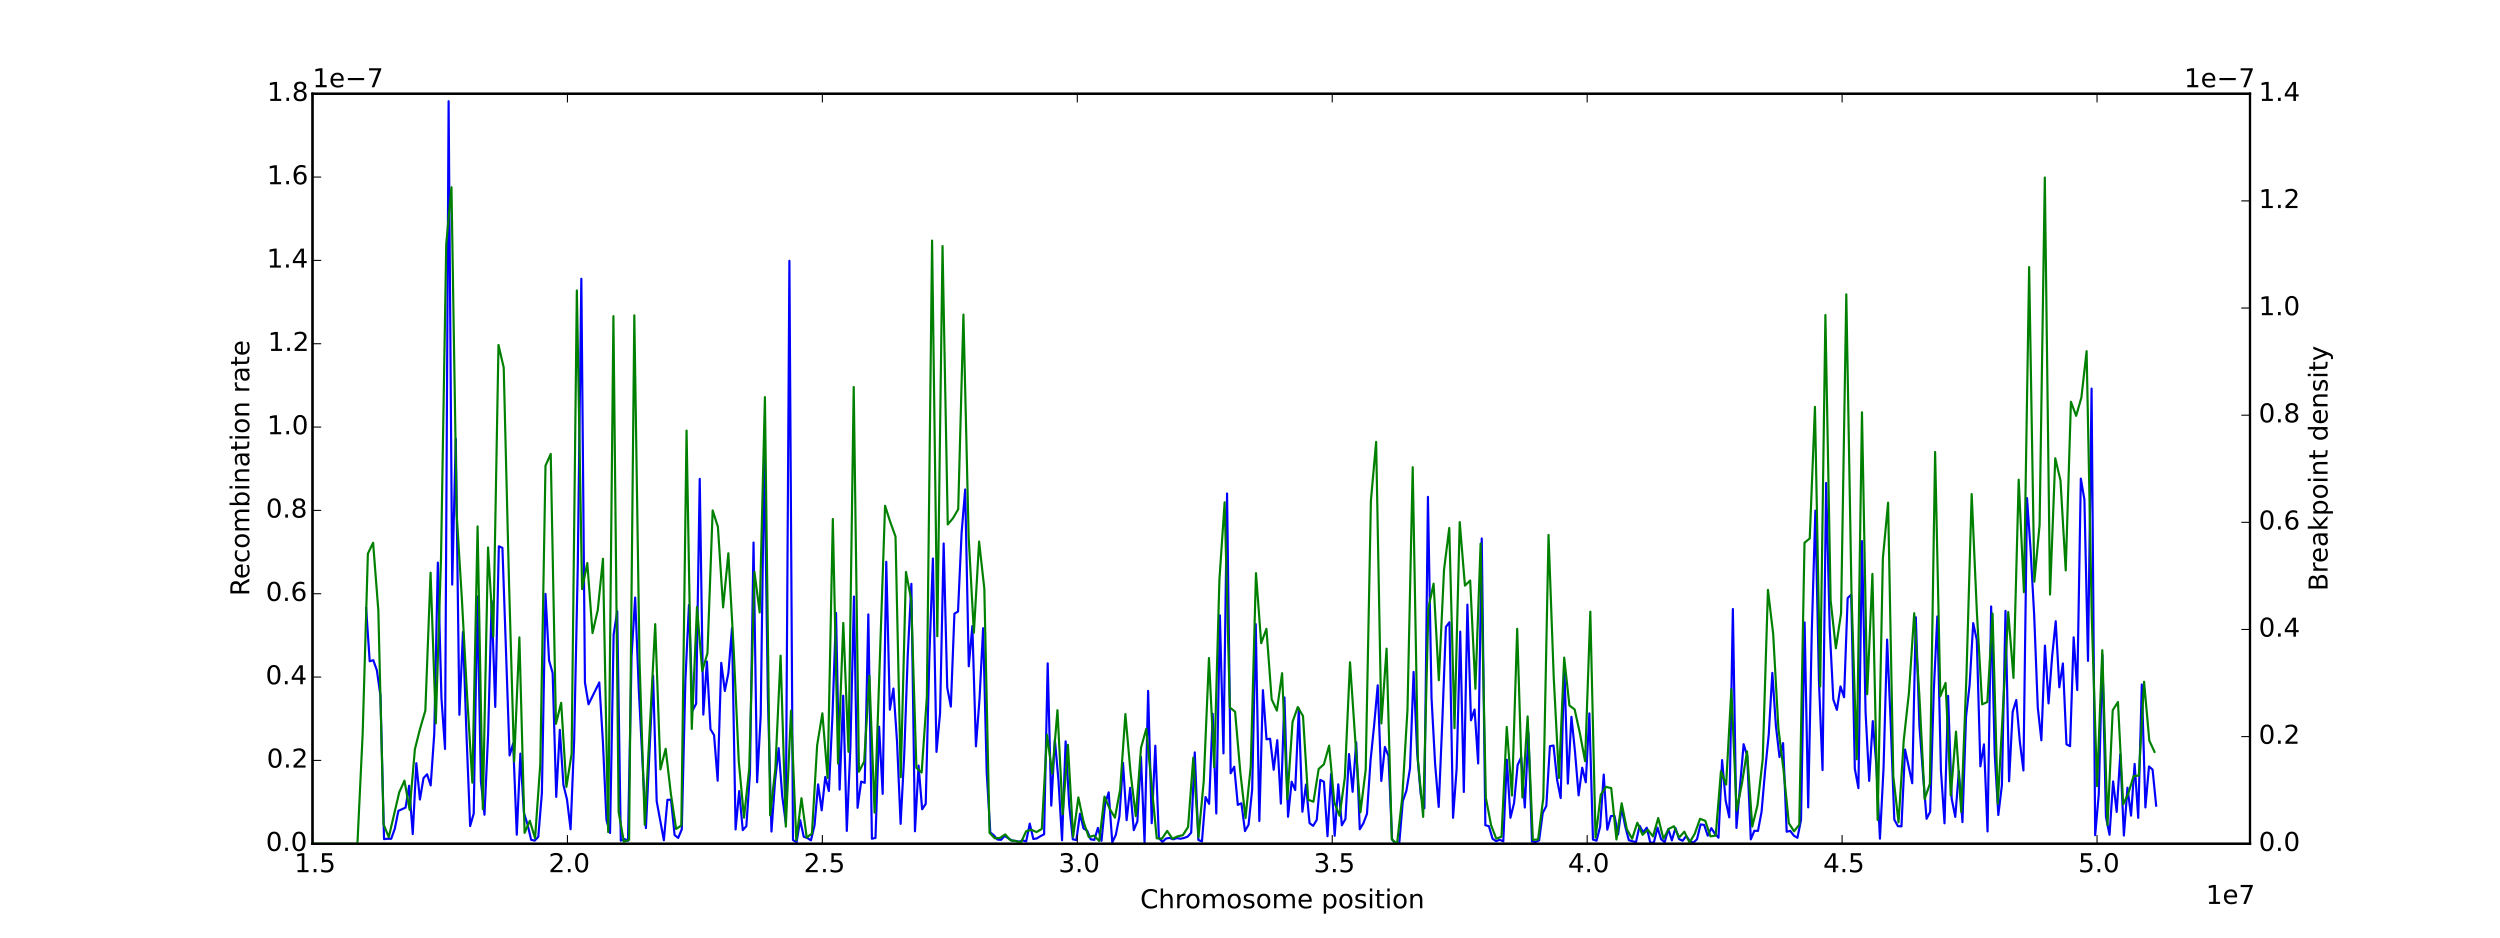<?xml version="1.0" encoding="utf-8" standalone="no"?>
<!DOCTYPE svg PUBLIC "-//W3C//DTD SVG 1.1//EN"
  "http://www.w3.org/Graphics/SVG/1.1/DTD/svg11.dtd">
<!-- Created with matplotlib (http://matplotlib.org/) -->
<svg height="432pt" version="1.1" viewBox="0 0 1152 432" width="1152pt" xmlns="http://www.w3.org/2000/svg" xmlns:xlink="http://www.w3.org/1999/xlink">
 <defs>
  <style type="text/css">
*{stroke-linecap:butt;stroke-linejoin:round;}
  </style>
 </defs>
 <g id="figure_1">
  <g id="patch_1">
   <path d="
M0 432
L1152 432
L1152 0
L0 0
z
" style="fill:#ffffff;"/>
  </g>
  <g id="axes_1">
   <g id="patch_2">
    <path d="
M144 388.8
L1036.8 388.8
L1036.8 43.2
L144 43.2
z
" style="fill:#ffffff;"/>
   </g>
   <g id="line2d_1">
    <path clip-path="url(#pc66ef7dc0a)" d="
M168.701 280.151
L170.354 304.719
L172.007 304.226
L173.66 308.887
L175.313 320.558
L176.966 386.661
L178.619 386.494
L180.272 386.514
L181.925 381.861
L183.578 373.635
L186.884 372.144
L188.537 362.067
L190.19 384.337
L191.843 351.686
L193.496 368.409
L195.149 358.556
L196.802 356.782
L198.455 361.925
L200.108 338.086
L201.761 259.254
L203.414 321.584
L205.068 345.118
L206.721 46.645
L208.374 269.388
L210.027 202.167
L211.68 329.369
L213.333 291.246
L214.986 339.352
L216.639 380.651
L218.292 374.851
L219.945 274.862
L221.598 360.061
L223.251 375.421
L224.904 338.871
L226.557 277.023
L228.21 325.744
L229.863 251.743
L231.516 252.462
L234.822 348.122
L236.475 342.599
L238.128 384.626
L239.781 347.269
L241.434 374.659
L243.087 379.9
L244.74 386.963
L246.393 387.355
L248.046 385.594
L249.699 365.514
L251.352 273.656
L253.005 304.298
L254.658 310.129
L256.311 367.216
L257.964 336.343
L259.617 361.635
L261.27 368.406
L262.923 382.126
L264.576 341.111
L266.229 261.279
L267.882 128.461
L269.535 314.478
L271.188 324.54
L276.147 314.473
L277.8 341.527
L279.453 377.83
L281.106 383.824
L282.759 292.471
L284.412 281.702
L286.065 387.378
L287.718 386.606
L289.371 387.419
L291.024 302.415
L292.677 275.365
L294.33 317.387
L297.636 381.557
L300.942 311.361
L302.596 369.201
L305.902 387.195
L307.555 368.558
L309.208 368.511
L310.861 384.814
L312.514 386.112
L314.167 382.131
L315.82 313.4
L317.473 278.814
L319.126 327.443
L320.779 324.282
L322.432 220.672
L324.085 329.278
L325.738 304.849
L327.391 336.04
L329.044 338.749
L330.697 359.752
L332.35 305.45
L334.003 318.389
L335.656 310.028
L337.309 289.418
L338.962 382.198
L340.615 364.538
L342.268 382.514
L343.921 380.705
L345.574 356.259
L347.227 250.014
L348.88 360.453
L350.533 329.776
L352.186 207.074
L353.839 321.603
L355.492 383.174
L357.145 359.893
L358.798 344.757
L360.451 366.83
L362.104 379.336
L363.757 120.184
L365.41 387.093
L367.063 388.125
L368.716 377.917
L370.369 385.569
L372.022 386.169
L373.675 387.233
L375.328 380.38
L376.981 361.438
L378.634 373.4
L380.287 358.006
L381.94 364.487
L383.593 329.92
L385.246 282.457
L386.899 363.848
L388.552 320.582
L390.205 382.874
L391.858 344.435
L393.511 274.905
L395.164 372.232
L396.817 360.166
L398.471 360.713
L400.124 283.127
L401.777 386.496
L403.43 386.094
L405.083 334.87
L406.736 365.801
L408.389 258.87
L410.042 327.017
L411.695 317.285
L413.348 341.633
L415.001 379.639
L416.654 348.078
L418.307 301.379
L419.96 269.031
L421.613 383.051
L423.266 352.77
L424.919 372.9
L426.572 370.438
L428.225 303.082
L429.878 257.358
L431.531 346.462
L433.184 328.579
L434.837 250.429
L436.49 316.877
L438.143 325.61
L439.796 282.773
L441.449 281.806
L443.102 245.531
L444.755 225.555
L446.408 307.009
L448.061 288.484
L449.714 343.903
L451.367 322.011
L453.02 289.479
L454.673 355.937
L456.326 383.601
L457.979 384.931
L459.632 386.861
L461.285 386.99
L462.938 385.187
L466.244 387.319
L467.897 387.497
L469.55 387.865
L471.203 387.249
L472.856 387.722
L474.509 379.535
L476.162 386.616
L477.815 386.328
L479.468 385.283
L481.121 384.445
L482.774 305.673
L484.427 371.235
L486.08 340.891
L487.733 359.469
L489.386 387.178
L491.039 341.634
L492.692 371.093
L494.346 386.766
L495.999 387.089
L497.652 374.98
L499.305 381.753
L500.958 382.746
L502.611 386.766
L504.264 387.023
L505.917 381.503
L507.57 387.424
L509.223 370.456
L510.876 365.121
L512.529 388.157
L514.182 384.686
L515.835 376.098
L517.488 351.57
L519.141 377.939
L520.794 363.025
L522.447 382.532
L524.1 378.512
L525.753 348.805
L527.406 388.264
L529.059 318.367
L530.712 379.334
L532.365 343.64
L534.018 386.208
L535.671 387.936
L537.324 386.385
L538.977 386.103
L540.63 386.765
L542.283 386.174
L543.936 386.49
L545.589 386.147
L547.242 385.528
L548.895 383.701
L550.548 346.701
L552.201 387.02
L553.854 387.77
L555.507 367.299
L557.16 370.404
L558.813 328.922
L560.466 374.862
L562.119 283.544
L563.772 347.159
L565.425 227.407
L567.078 356.328
L568.731 353.333
L570.384 370.892
L572.037 370.144
L573.69 382.96
L575.343 380.007
L576.996 363.834
L578.649 287.625
L580.302 378.323
L581.955 318.041
L583.608 340.677
L585.261 340.404
L586.914 354.712
L588.567 341.067
L590.221 370.303
L591.874 321.384
L593.527 376.376
L595.18 360.24
L596.833 364.047
L598.486 326.522
L600.139 374.031
L601.792 361.522
L603.445 379.316
L605.098 380.546
L606.751 377.823
L608.404 359.39
L610.057 360.237
L611.71 385.315
L613.363 356.636
L615.016 385.123
L616.669 361.422
L618.322 380.279
L619.975 377.432
L621.628 347.47
L623.281 364.86
L624.934 342.062
L626.587 382.123
L628.24 379.38
L629.893 375.013
L631.546 350.42
L633.199 334.225
L634.852 315.793
L636.505 359.865
L638.158 344.206
L639.811 348.306
L641.464 386.74
L643.117 388.794
L644.77 388.599
L646.423 369.099
L648.076 364.344
L649.729 354.048
L651.382 309.632
L653.035 346.993
L654.688 366.174
L656.341 372.449
L657.994 228.962
L659.647 321.59
L661.3 352.035
L662.953 371.835
L664.606 332.637
L666.259 288.906
L667.912 286.737
L669.565 376.846
L671.218 354.241
L672.871 291.07
L674.524 364.928
L676.177 278.621
L677.83 331.908
L679.483 326.942
L681.136 351.799
L682.789 248.136
L684.442 380.269
L686.096 380.717
L687.749 386.45
L689.402 387.615
L691.055 386.941
L692.708 387.715
L694.361 350.082
L696.014 376.825
L697.667 370.13
L699.32 352.491
L700.973 348.951
L702.626 372.09
L704.279 337.535
L705.932 387.736
L707.585 388.054
L709.238 387.188
L710.891 374.6
L712.544 371.393
L714.197 343.836
L715.85 343.533
L717.503 359.31
L719.156 367.757
L720.809 306.17
L722.462 361.075
L724.115 330.31
L725.768 346.49
L727.421 366.496
L729.074 353.746
L730.727 360.465
L732.38 328.73
L734.033 386.857
L735.686 387.382
L737.339 380.911
L738.992 356.911
L740.645 382.318
L742.298 376.035
L743.951 375.872
L745.604 384.509
L747.257 372.281
L748.91 380.808
L750.563 387.157
L752.216 387.658
L753.869 388.038
L755.522 380.502
L757.175 383.565
L758.828 381.414
L760.481 388.441
L762.134 388.111
L763.787 381.37
L765.44 386.716
L767.093 388.127
L768.746 382.052
L770.399 387.236
L772.052 381.558
L773.705 386.654
L775.358 387.42
L777.011 385.232
L778.664 387.552
L780.317 388.279
L781.971 386.73
L783.624 379.893
L785.277 380.12
L786.93 385.078
L788.583 381.603
L790.236 384.205
L791.889 386.017
L793.542 350.25
L795.195 368.977
L796.848 376.639
L798.501 280.64
L800.154 381.503
L803.46 342.927
L805.113 348.343
L806.766 386.782
L808.419 382.81
L810.072 382.894
L811.725 374.095
L813.378 354.993
L815.031 338.528
L816.684 310.066
L818.337 334.496
L819.99 348.835
L821.643 342.436
L823.296 383.253
L824.949 382.874
L826.602 385.063
L828.255 386.067
L829.908 377.855
L831.561 286.817
L833.214 372.038
L834.867 291.039
L836.52 235.324
L838.173 313.981
L839.826 354.834
L841.479 222.555
L843.132 289.792
L844.785 322.311
L846.438 327.113
L848.091 316.319
L849.744 321.279
L851.397 275.583
L853.05 274.078
L854.703 354.233
L856.356 363.183
L858.009 249.341
L859.662 328.376
L861.315 359.836
L862.968 332.3
L864.621 352.514
L866.274 386.46
L867.927 354.081
L869.58 294.731
L871.233 333.293
L872.886 377.639
L874.539 380.689
L876.192 380.785
L877.846 345.387
L881.152 360.911
L882.805 284.439
L884.458 334.344
L886.111 356.603
L887.764 377.304
L889.417 374.065
L891.07 318.732
L892.723 284.063
L894.376 354.972
L896.029 379.377
L897.682 320.646
L899.335 368.056
L900.988 376.428
L902.641 355.438
L904.294 378.809
L905.947 330.313
L907.6 315.519
L909.253 287.13
L910.906 294.916
L912.559 353.123
L914.212 342.986
L915.865 383.12
L917.518 279.467
L919.171 347.721
L920.824 375.556
L922.477 361.785
L924.13 281.502
L925.783 359.995
L927.436 327.983
L929.089 322.567
L930.742 341.804
L932.395 355.027
L934.048 229.523
L935.701 253.451
L937.354 283.661
L939.007 325.981
L940.66 341.13
L942.313 297.498
L943.966 324.128
L945.619 302.483
L947.272 286.27
L948.925 316.705
L950.578 305.73
L952.231 342.966
L953.884 343.863
L955.537 293.679
L957.19 317.976
L958.843 220.557
L960.496 230.227
L962.149 304.523
L963.802 179.079
L965.455 384.846
L967.108 365.978
L968.761 301.683
L970.414 376.395
L972.067 384.67
L973.721 360.083
L975.374 374.127
L977.027 347.577
L978.68 384.997
L980.333 362.979
L981.986 375.843
L983.639 352.01
L985.292 376.87
L986.945 315.423
L988.598 372.061
L990.251 353.175
L991.904 354.626
L993.557 371.256
L993.557 371.256" style="fill:none;stroke:#0000ff;stroke-linecap:square;"/>
   </g>
   <g id="patch_3">
    <path d="
M144 43.2
L1036.8 43.2" style="fill:none;stroke:#000000;stroke-linecap:square;stroke-linejoin:miter;"/>
   </g>
   <g id="patch_4">
    <path d="
M1036.8 388.8
L1036.8 43.2" style="fill:none;stroke:#000000;stroke-linecap:square;stroke-linejoin:miter;"/>
   </g>
   <g id="patch_5">
    <path d="
M144 388.8
L1036.8 388.8" style="fill:none;stroke:#000000;stroke-linecap:square;stroke-linejoin:miter;"/>
   </g>
   <g id="patch_6">
    <path d="
M144 388.8
L144 43.2" style="fill:none;stroke:#000000;stroke-linecap:square;stroke-linejoin:miter;"/>
   </g>
   <g id="matplotlib.axis_1">
    <g id="xtick_1">
     <g id="line2d_2">
      <defs>
       <path d="
M0 0
L0 -4" id="m93b0483c22" style="stroke:#000000;stroke-width:0.5;"/>
      </defs>
      <g>
       <use style="stroke:#000000;stroke-width:0.5;" x="144.0" xlink:href="#m93b0483c22" y="388.8"/>
      </g>
     </g>
     <g id="line2d_3">
      <defs>
       <path d="
M0 0
L0 4" id="m741efc42ff" style="stroke:#000000;stroke-width:0.5;"/>
      </defs>
      <g>
       <use style="stroke:#000000;stroke-width:0.5;" x="144.0" xlink:href="#m741efc42ff" y="43.2"/>
      </g>
     </g>
     <g id="text_1">
      <!-- 1.5 -->
      <defs>
       <path d="
M12.406 8.297
L28.516 8.297
L28.516 63.922
L10.984 60.406
L10.984 69.391
L28.422 72.906
L38.281 72.906
L38.281 8.297
L54.391 8.297
L54.391 0
L12.406 0
z
" id="DejaVuSans-31"/>
       <path d="
M10.797 72.906
L49.516 72.906
L49.516 64.594
L19.828 64.594
L19.828 46.734
Q21.969 47.469 24.109 47.828
Q26.266 48.188 28.422 48.188
Q40.625 48.188 47.75 41.5
Q54.891 34.812 54.891 23.391
Q54.891 11.625 47.562 5.094
Q40.234 -1.422 26.906 -1.422
Q22.312 -1.422 17.547 -0.641
Q12.797 0.141 7.719 1.703
L7.719 11.625
Q12.109 9.234 16.797 8.062
Q21.484 6.891 26.703 6.891
Q35.156 6.891 40.078 11.328
Q45.016 15.766 45.016 23.391
Q45.016 31 40.078 35.438
Q35.156 39.891 26.703 39.891
Q22.75 39.891 18.812 39.016
Q14.891 38.141 10.797 36.281
z
" id="DejaVuSans-35"/>
       <path d="
M10.688 12.406
L21 12.406
L21 0
L10.688 0
z
" id="DejaVuSans-2e"/>
      </defs>
      <g transform="translate(135.641 401.918)scale(0.12 -0.12)">
       <use xlink:href="#DejaVuSans-31"/>
       <use x="63.623" xlink:href="#DejaVuSans-2e"/>
       <use x="95.41" xlink:href="#DejaVuSans-35"/>
      </g>
     </g>
    </g>
    <g id="xtick_2">
     <g id="line2d_4">
      <g>
       <use style="stroke:#000000;stroke-width:0.5;" x="261.474" xlink:href="#m93b0483c22" y="388.8"/>
      </g>
     </g>
     <g id="line2d_5">
      <g>
       <use style="stroke:#000000;stroke-width:0.5;" x="261.474" xlink:href="#m741efc42ff" y="43.2"/>
      </g>
     </g>
     <g id="text_2">
      <!-- 2.0 -->
      <defs>
       <path d="
M31.781 66.406
Q24.172 66.406 20.328 58.906
Q16.5 51.422 16.5 36.375
Q16.5 21.391 20.328 13.891
Q24.172 6.391 31.781 6.391
Q39.453 6.391 43.281 13.891
Q47.125 21.391 47.125 36.375
Q47.125 51.422 43.281 58.906
Q39.453 66.406 31.781 66.406
M31.781 74.219
Q44.047 74.219 50.516 64.516
Q56.984 54.828 56.984 36.375
Q56.984 17.969 50.516 8.266
Q44.047 -1.422 31.781 -1.422
Q19.531 -1.422 13.062 8.266
Q6.594 17.969 6.594 36.375
Q6.594 54.828 13.062 64.516
Q19.531 74.219 31.781 74.219" id="DejaVuSans-30"/>
       <path d="
M19.188 8.297
L53.609 8.297
L53.609 0
L7.328 0
L7.328 8.297
Q12.938 14.109 22.625 23.891
Q32.328 33.688 34.812 36.531
Q39.547 41.844 41.422 45.531
Q43.312 49.219 43.312 52.781
Q43.312 58.594 39.234 62.25
Q35.156 65.922 28.609 65.922
Q23.969 65.922 18.812 64.312
Q13.672 62.703 7.812 59.422
L7.812 69.391
Q13.766 71.781 18.938 73
Q24.125 74.219 28.422 74.219
Q39.75 74.219 46.484 68.547
Q53.219 62.891 53.219 53.422
Q53.219 48.922 51.531 44.891
Q49.859 40.875 45.406 35.406
Q44.188 33.984 37.641 27.219
Q31.109 20.453 19.188 8.297" id="DejaVuSans-32"/>
      </defs>
      <g transform="translate(252.77 401.918)scale(0.12 -0.12)">
       <use xlink:href="#DejaVuSans-32"/>
       <use x="63.623" xlink:href="#DejaVuSans-2e"/>
       <use x="95.41" xlink:href="#DejaVuSans-30"/>
      </g>
     </g>
    </g>
    <g id="xtick_3">
     <g id="line2d_6">
      <g>
       <use style="stroke:#000000;stroke-width:0.5;" x="378.947" xlink:href="#m93b0483c22" y="388.8"/>
      </g>
     </g>
     <g id="line2d_7">
      <g>
       <use style="stroke:#000000;stroke-width:0.5;" x="378.947" xlink:href="#m741efc42ff" y="43.2"/>
      </g>
     </g>
     <g id="text_3">
      <!-- 2.5 -->
      <g transform="translate(370.369 401.918)scale(0.12 -0.12)">
       <use xlink:href="#DejaVuSans-32"/>
       <use x="63.623" xlink:href="#DejaVuSans-2e"/>
       <use x="95.41" xlink:href="#DejaVuSans-35"/>
      </g>
     </g>
    </g>
    <g id="xtick_4">
     <g id="line2d_8">
      <g>
       <use style="stroke:#000000;stroke-width:0.5;" x="496.421" xlink:href="#m93b0483c22" y="388.8"/>
      </g>
     </g>
     <g id="line2d_9">
      <g>
       <use style="stroke:#000000;stroke-width:0.5;" x="496.421" xlink:href="#m741efc42ff" y="43.2"/>
      </g>
     </g>
     <g id="text_4">
      <!-- 3.0 -->
      <defs>
       <path d="
M40.578 39.312
Q47.656 37.797 51.625 33
Q55.609 28.219 55.609 21.188
Q55.609 10.406 48.188 4.484
Q40.766 -1.422 27.094 -1.422
Q22.516 -1.422 17.656 -0.516
Q12.797 0.391 7.625 2.203
L7.625 11.719
Q11.719 9.328 16.594 8.109
Q21.484 6.891 26.812 6.891
Q36.078 6.891 40.938 10.547
Q45.797 14.203 45.797 21.188
Q45.797 27.641 41.281 31.266
Q36.766 34.906 28.719 34.906
L20.219 34.906
L20.219 43.016
L29.109 43.016
Q36.375 43.016 40.234 45.922
Q44.094 48.828 44.094 54.297
Q44.094 59.906 40.109 62.906
Q36.141 65.922 28.719 65.922
Q24.656 65.922 20.016 65.031
Q15.375 64.156 9.812 62.312
L9.812 71.094
Q15.438 72.656 20.344 73.438
Q25.25 74.219 29.594 74.219
Q40.828 74.219 47.359 69.109
Q53.906 64.016 53.906 55.328
Q53.906 49.266 50.438 45.094
Q46.969 40.922 40.578 39.312" id="DejaVuSans-33"/>
      </defs>
      <g transform="translate(487.735 401.918)scale(0.12 -0.12)">
       <use xlink:href="#DejaVuSans-33"/>
       <use x="63.623" xlink:href="#DejaVuSans-2e"/>
       <use x="95.41" xlink:href="#DejaVuSans-30"/>
      </g>
     </g>
    </g>
    <g id="xtick_5">
     <g id="line2d_10">
      <g>
       <use style="stroke:#000000;stroke-width:0.5;" x="613.895" xlink:href="#m93b0483c22" y="388.8"/>
      </g>
     </g>
     <g id="line2d_11">
      <g>
       <use style="stroke:#000000;stroke-width:0.5;" x="613.895" xlink:href="#m741efc42ff" y="43.2"/>
      </g>
     </g>
     <g id="text_5">
      <!-- 3.5 -->
      <g transform="translate(605.334 401.918)scale(0.12 -0.12)">
       <use xlink:href="#DejaVuSans-33"/>
       <use x="63.623" xlink:href="#DejaVuSans-2e"/>
       <use x="95.41" xlink:href="#DejaVuSans-35"/>
      </g>
     </g>
    </g>
    <g id="xtick_6">
     <g id="line2d_12">
      <g>
       <use style="stroke:#000000;stroke-width:0.5;" x="731.368" xlink:href="#m93b0483c22" y="388.8"/>
      </g>
     </g>
     <g id="line2d_13">
      <g>
       <use style="stroke:#000000;stroke-width:0.5;" x="731.368" xlink:href="#m741efc42ff" y="43.2"/>
      </g>
     </g>
     <g id="text_6">
      <!-- 4.0 -->
      <defs>
       <path d="
M37.797 64.312
L12.891 25.391
L37.797 25.391
z

M35.203 72.906
L47.609 72.906
L47.609 25.391
L58.016 25.391
L58.016 17.188
L47.609 17.188
L47.609 0
L37.797 0
L37.797 17.188
L4.891 17.188
L4.891 26.703
z
" id="DejaVuSans-34"/>
      </defs>
      <g transform="translate(722.518 401.918)scale(0.12 -0.12)">
       <use xlink:href="#DejaVuSans-34"/>
       <use x="63.623" xlink:href="#DejaVuSans-2e"/>
       <use x="95.41" xlink:href="#DejaVuSans-30"/>
      </g>
     </g>
    </g>
    <g id="xtick_7">
     <g id="line2d_14">
      <g>
       <use style="stroke:#000000;stroke-width:0.5;" x="848.842" xlink:href="#m93b0483c22" y="388.8"/>
      </g>
     </g>
     <g id="line2d_15">
      <g>
       <use style="stroke:#000000;stroke-width:0.5;" x="848.842" xlink:href="#m741efc42ff" y="43.2"/>
      </g>
     </g>
     <g id="text_7">
      <!-- 4.5 -->
      <g transform="translate(840.118 401.918)scale(0.12 -0.12)">
       <use xlink:href="#DejaVuSans-34"/>
       <use x="63.623" xlink:href="#DejaVuSans-2e"/>
       <use x="95.41" xlink:href="#DejaVuSans-35"/>
      </g>
     </g>
    </g>
    <g id="xtick_8">
     <g id="line2d_16">
      <g>
       <use style="stroke:#000000;stroke-width:0.5;" x="966.316" xlink:href="#m93b0483c22" y="388.8"/>
      </g>
     </g>
     <g id="line2d_17">
      <g>
       <use style="stroke:#000000;stroke-width:0.5;" x="966.316" xlink:href="#m741efc42ff" y="43.2"/>
      </g>
     </g>
     <g id="text_8">
      <!-- 5.0 -->
      <g transform="translate(957.635 401.918)scale(0.12 -0.12)">
       <use xlink:href="#DejaVuSans-35"/>
       <use x="63.623" xlink:href="#DejaVuSans-2e"/>
       <use x="95.41" xlink:href="#DejaVuSans-30"/>
      </g>
     </g>
    </g>
    <g id="text_9">
     <!-- Chromosome position -->
     <defs>
      <path d="
M54.891 33.016
L54.891 0
L45.906 0
L45.906 32.719
Q45.906 40.484 42.875 44.328
Q39.844 48.188 33.797 48.188
Q26.516 48.188 22.312 43.547
Q18.109 38.922 18.109 30.906
L18.109 0
L9.078 0
L9.078 54.688
L18.109 54.688
L18.109 46.188
Q21.344 51.125 25.703 53.562
Q30.078 56 35.797 56
Q45.219 56 50.047 50.172
Q54.891 44.344 54.891 33.016" id="DejaVuSans-6e"/>
      <path d="
M30.609 48.391
Q23.391 48.391 19.188 42.75
Q14.984 37.109 14.984 27.297
Q14.984 17.484 19.156 11.844
Q23.344 6.203 30.609 6.203
Q37.797 6.203 41.984 11.859
Q46.188 17.531 46.188 27.297
Q46.188 37.016 41.984 42.703
Q37.797 48.391 30.609 48.391
M30.609 56
Q42.328 56 49.016 48.375
Q55.719 40.766 55.719 27.297
Q55.719 13.875 49.016 6.219
Q42.328 -1.422 30.609 -1.422
Q18.844 -1.422 12.172 6.219
Q5.516 13.875 5.516 27.297
Q5.516 40.766 12.172 48.375
Q18.844 56 30.609 56" id="DejaVuSans-6f"/>
      <path d="
M52 44.188
Q55.375 50.25 60.062 53.125
Q64.75 56 71.094 56
Q79.641 56 84.281 50.016
Q88.922 44.047 88.922 33.016
L88.922 0
L79.891 0
L79.891 32.719
Q79.891 40.578 77.094 44.375
Q74.312 48.188 68.609 48.188
Q61.625 48.188 57.562 43.547
Q53.516 38.922 53.516 30.906
L53.516 0
L44.484 0
L44.484 32.719
Q44.484 40.625 41.703 44.406
Q38.922 48.188 33.109 48.188
Q26.219 48.188 22.156 43.531
Q18.109 38.875 18.109 30.906
L18.109 0
L9.078 0
L9.078 54.688
L18.109 54.688
L18.109 46.188
Q21.188 51.219 25.484 53.609
Q29.781 56 35.688 56
Q41.656 56 45.828 52.969
Q50 49.953 52 44.188" id="DejaVuSans-6d"/>
      <path d="
M9.422 54.688
L18.406 54.688
L18.406 0
L9.422 0
z

M9.422 75.984
L18.406 75.984
L18.406 64.594
L9.422 64.594
z
" id="DejaVuSans-69"/>
      <path id="DejaVuSans-20"/>
      <path d="
M54.891 33.016
L54.891 0
L45.906 0
L45.906 32.719
Q45.906 40.484 42.875 44.328
Q39.844 48.188 33.797 48.188
Q26.516 48.188 22.312 43.547
Q18.109 38.922 18.109 30.906
L18.109 0
L9.078 0
L9.078 75.984
L18.109 75.984
L18.109 46.188
Q21.344 51.125 25.703 53.562
Q30.078 56 35.797 56
Q45.219 56 50.047 50.172
Q54.891 44.344 54.891 33.016" id="DejaVuSans-68"/>
      <path d="
M64.406 67.281
L64.406 56.891
Q59.422 61.531 53.781 63.812
Q48.141 66.109 41.797 66.109
Q29.297 66.109 22.656 58.469
Q16.016 50.828 16.016 36.375
Q16.016 21.969 22.656 14.328
Q29.297 6.688 41.797 6.688
Q48.141 6.688 53.781 8.984
Q59.422 11.281 64.406 15.922
L64.406 5.609
Q59.234 2.094 53.438 0.328
Q47.656 -1.422 41.219 -1.422
Q24.656 -1.422 15.125 8.703
Q5.609 18.844 5.609 36.375
Q5.609 53.953 15.125 64.078
Q24.656 74.219 41.219 74.219
Q47.75 74.219 53.531 72.484
Q59.328 70.75 64.406 67.281" id="DejaVuSans-43"/>
      <path d="
M18.312 70.219
L18.312 54.688
L36.812 54.688
L36.812 47.703
L18.312 47.703
L18.312 18.016
Q18.312 11.328 20.141 9.422
Q21.969 7.516 27.594 7.516
L36.812 7.516
L36.812 0
L27.594 0
Q17.188 0 13.234 3.875
Q9.281 7.766 9.281 18.016
L9.281 47.703
L2.688 47.703
L2.688 54.688
L9.281 54.688
L9.281 70.219
z
" id="DejaVuSans-74"/>
      <path d="
M56.203 29.594
L56.203 25.203
L14.891 25.203
Q15.484 15.922 20.484 11.062
Q25.484 6.203 34.422 6.203
Q39.594 6.203 44.453 7.469
Q49.312 8.734 54.109 11.281
L54.109 2.781
Q49.266 0.734 44.188 -0.344
Q39.109 -1.422 33.891 -1.422
Q20.797 -1.422 13.156 6.188
Q5.516 13.812 5.516 26.812
Q5.516 40.234 12.766 48.109
Q20.016 56 32.328 56
Q43.359 56 49.781 48.891
Q56.203 41.797 56.203 29.594
M47.219 32.234
Q47.125 39.594 43.094 43.984
Q39.062 48.391 32.422 48.391
Q24.906 48.391 20.391 44.141
Q15.875 39.891 15.188 32.172
z
" id="DejaVuSans-65"/>
      <path d="
M18.109 8.203
L18.109 -20.797
L9.078 -20.797
L9.078 54.688
L18.109 54.688
L18.109 46.391
Q20.953 51.266 25.266 53.625
Q29.594 56 35.594 56
Q45.562 56 51.781 48.094
Q58.016 40.188 58.016 27.297
Q58.016 14.406 51.781 6.484
Q45.562 -1.422 35.594 -1.422
Q29.594 -1.422 25.266 0.953
Q20.953 3.328 18.109 8.203
M48.688 27.297
Q48.688 37.203 44.609 42.844
Q40.531 48.484 33.406 48.484
Q26.266 48.484 22.188 42.844
Q18.109 37.203 18.109 27.297
Q18.109 17.391 22.188 11.75
Q26.266 6.109 33.406 6.109
Q40.531 6.109 44.609 11.75
Q48.688 17.391 48.688 27.297" id="DejaVuSans-70"/>
      <path d="
M44.281 53.078
L44.281 44.578
Q40.484 46.531 36.375 47.5
Q32.281 48.484 27.875 48.484
Q21.188 48.484 17.844 46.438
Q14.5 44.391 14.5 40.281
Q14.5 37.156 16.891 35.375
Q19.281 33.594 26.516 31.984
L29.594 31.297
Q39.156 29.25 43.188 25.516
Q47.219 21.781 47.219 15.094
Q47.219 7.469 41.188 3.016
Q35.156 -1.422 24.609 -1.422
Q20.219 -1.422 15.453 -0.562
Q10.688 0.297 5.422 2
L5.422 11.281
Q10.406 8.688 15.234 7.391
Q20.062 6.109 24.812 6.109
Q31.156 6.109 34.562 8.281
Q37.984 10.453 37.984 14.406
Q37.984 18.062 35.516 20.016
Q33.062 21.969 24.703 23.781
L21.578 24.516
Q13.234 26.266 9.516 29.906
Q5.812 33.547 5.812 39.891
Q5.812 47.609 11.281 51.797
Q16.75 56 26.812 56
Q31.781 56 36.172 55.266
Q40.578 54.547 44.281 53.078" id="DejaVuSans-73"/>
      <path d="
M41.109 46.297
Q39.594 47.172 37.812 47.578
Q36.031 48 33.891 48
Q26.266 48 22.188 43.047
Q18.109 38.094 18.109 28.812
L18.109 0
L9.078 0
L9.078 54.688
L18.109 54.688
L18.109 46.188
Q20.953 51.172 25.484 53.578
Q30.031 56 36.531 56
Q37.453 56 38.578 55.875
Q39.703 55.766 41.062 55.516
z
" id="DejaVuSans-72"/>
     </defs>
     <g transform="translate(525.393 418.532)scale(0.12 -0.12)">
      <use xlink:href="#DejaVuSans-43"/>
      <use x="69.824" xlink:href="#DejaVuSans-68"/>
      <use x="133.203" xlink:href="#DejaVuSans-72"/>
      <use x="172.066" xlink:href="#DejaVuSans-6f"/>
      <use x="233.248" xlink:href="#DejaVuSans-6d"/>
      <use x="330.66" xlink:href="#DejaVuSans-6f"/>
      <use x="391.842" xlink:href="#DejaVuSans-73"/>
      <use x="443.941" xlink:href="#DejaVuSans-6f"/>
      <use x="505.123" xlink:href="#DejaVuSans-6d"/>
      <use x="602.535" xlink:href="#DejaVuSans-65"/>
      <use x="664.059" xlink:href="#DejaVuSans-20"/>
      <use x="695.846" xlink:href="#DejaVuSans-70"/>
      <use x="759.322" xlink:href="#DejaVuSans-6f"/>
      <use x="820.504" xlink:href="#DejaVuSans-73"/>
      <use x="872.604" xlink:href="#DejaVuSans-69"/>
      <use x="900.387" xlink:href="#DejaVuSans-74"/>
      <use x="939.596" xlink:href="#DejaVuSans-69"/>
      <use x="967.379" xlink:href="#DejaVuSans-6f"/>
      <use x="1028.561" xlink:href="#DejaVuSans-6e"/>
     </g>
    </g>
    <g id="text_10">
     <!-- 1e7 -->
     <defs>
      <path d="
M8.203 72.906
L55.078 72.906
L55.078 68.703
L28.609 0
L18.312 0
L43.219 64.594
L8.203 64.594
z
" id="DejaVuSans-37"/>
     </defs>
     <g transform="translate(1016.49 416.532)scale(0.12 -0.12)">
      <use xlink:href="#DejaVuSans-31"/>
      <use x="63.623" xlink:href="#DejaVuSans-65"/>
      <use x="125.146" xlink:href="#DejaVuSans-37"/>
     </g>
    </g>
   </g>
   <g id="matplotlib.axis_2">
    <g id="ytick_1">
     <g id="line2d_18">
      <defs>
       <path d="
M0 0
L4 0" id="m728421d6d4" style="stroke:#000000;stroke-width:0.5;"/>
      </defs>
      <g>
       <use style="stroke:#000000;stroke-width:0.5;" x="144.0" xlink:href="#m728421d6d4" y="388.8"/>
      </g>
     </g>
     <g id="text_11">
      <!-- 0.0 -->
      <g transform="translate(122.504 392.111)scale(0.12 -0.12)">
       <use xlink:href="#DejaVuSans-30"/>
       <use x="63.623" xlink:href="#DejaVuSans-2e"/>
       <use x="95.41" xlink:href="#DejaVuSans-30"/>
      </g>
     </g>
    </g>
    <g id="ytick_2">
     <g id="line2d_19">
      <g>
       <use style="stroke:#000000;stroke-width:0.5;" x="144.0" xlink:href="#m728421d6d4" y="350.4"/>
      </g>
     </g>
     <g id="text_12">
      <!-- 0.2 -->
      <g transform="translate(122.909 353.711)scale(0.12 -0.12)">
       <use xlink:href="#DejaVuSans-30"/>
       <use x="63.623" xlink:href="#DejaVuSans-2e"/>
       <use x="95.41" xlink:href="#DejaVuSans-32"/>
      </g>
     </g>
    </g>
    <g id="ytick_3">
     <g id="line2d_20">
      <g>
       <use style="stroke:#000000;stroke-width:0.5;" x="144.0" xlink:href="#m728421d6d4" y="312.0"/>
      </g>
     </g>
     <g id="text_13">
      <!-- 0.4 -->
      <g transform="translate(122.381 315.311)scale(0.12 -0.12)">
       <use xlink:href="#DejaVuSans-30"/>
       <use x="63.623" xlink:href="#DejaVuSans-2e"/>
       <use x="95.41" xlink:href="#DejaVuSans-34"/>
      </g>
     </g>
    </g>
    <g id="ytick_4">
     <g id="line2d_21">
      <g>
       <use style="stroke:#000000;stroke-width:0.5;" x="144.0" xlink:href="#m728421d6d4" y="273.6"/>
      </g>
     </g>
     <g id="text_14">
      <!-- 0.6 -->
      <defs>
       <path d="
M33.016 40.375
Q26.375 40.375 22.484 35.828
Q18.609 31.297 18.609 23.391
Q18.609 15.531 22.484 10.953
Q26.375 6.391 33.016 6.391
Q39.656 6.391 43.531 10.953
Q47.406 15.531 47.406 23.391
Q47.406 31.297 43.531 35.828
Q39.656 40.375 33.016 40.375
M52.594 71.297
L52.594 62.312
Q48.875 64.062 45.094 64.984
Q41.312 65.922 37.594 65.922
Q27.828 65.922 22.672 59.328
Q17.531 52.734 16.797 39.406
Q19.672 43.656 24.016 45.922
Q28.375 48.188 33.594 48.188
Q44.578 48.188 50.953 41.516
Q57.328 34.859 57.328 23.391
Q57.328 12.156 50.688 5.359
Q44.047 -1.422 33.016 -1.422
Q20.359 -1.422 13.672 8.266
Q6.984 17.969 6.984 36.375
Q6.984 53.656 15.188 63.938
Q23.391 74.219 37.203 74.219
Q40.922 74.219 44.703 73.484
Q48.484 72.75 52.594 71.297" id="DejaVuSans-36"/>
      </defs>
      <g transform="translate(122.463 276.911)scale(0.12 -0.12)">
       <use xlink:href="#DejaVuSans-30"/>
       <use x="63.623" xlink:href="#DejaVuSans-2e"/>
       <use x="95.41" xlink:href="#DejaVuSans-36"/>
      </g>
     </g>
    </g>
    <g id="ytick_5">
     <g id="line2d_22">
      <g>
       <use style="stroke:#000000;stroke-width:0.5;" x="144.0" xlink:href="#m728421d6d4" y="235.2"/>
      </g>
     </g>
     <g id="text_15">
      <!-- 0.8 -->
      <defs>
       <path d="
M31.781 34.625
Q24.75 34.625 20.719 30.859
Q16.703 27.094 16.703 20.516
Q16.703 13.922 20.719 10.156
Q24.75 6.391 31.781 6.391
Q38.812 6.391 42.859 10.172
Q46.922 13.969 46.922 20.516
Q46.922 27.094 42.891 30.859
Q38.875 34.625 31.781 34.625
M21.922 38.812
Q15.578 40.375 12.031 44.719
Q8.5 49.078 8.5 55.328
Q8.5 64.062 14.719 69.141
Q20.953 74.219 31.781 74.219
Q42.672 74.219 48.875 69.141
Q55.078 64.062 55.078 55.328
Q55.078 49.078 51.531 44.719
Q48 40.375 41.703 38.812
Q48.828 37.156 52.797 32.312
Q56.781 27.484 56.781 20.516
Q56.781 9.906 50.312 4.234
Q43.844 -1.422 31.781 -1.422
Q19.734 -1.422 13.25 4.234
Q6.781 9.906 6.781 20.516
Q6.781 27.484 10.781 32.312
Q14.797 37.156 21.922 38.812
M18.312 54.391
Q18.312 48.734 21.844 45.562
Q25.391 42.391 31.781 42.391
Q38.141 42.391 41.719 45.562
Q45.312 48.734 45.312 54.391
Q45.312 60.062 41.719 63.234
Q38.141 66.406 31.781 66.406
Q25.391 66.406 21.844 63.234
Q18.312 60.062 18.312 54.391" id="DejaVuSans-38"/>
      </defs>
      <g transform="translate(122.529 238.511)scale(0.12 -0.12)">
       <use xlink:href="#DejaVuSans-30"/>
       <use x="63.623" xlink:href="#DejaVuSans-2e"/>
       <use x="95.41" xlink:href="#DejaVuSans-38"/>
      </g>
     </g>
    </g>
    <g id="ytick_6">
     <g id="line2d_23">
      <g>
       <use style="stroke:#000000;stroke-width:0.5;" x="144.0" xlink:href="#m728421d6d4" y="196.8"/>
      </g>
     </g>
     <g id="text_16">
      <!-- 1.0 -->
      <g transform="translate(123.031 200.111)scale(0.12 -0.12)">
       <use xlink:href="#DejaVuSans-31"/>
       <use x="63.623" xlink:href="#DejaVuSans-2e"/>
       <use x="95.41" xlink:href="#DejaVuSans-30"/>
      </g>
     </g>
    </g>
    <g id="ytick_7">
     <g id="line2d_24">
      <g>
       <use style="stroke:#000000;stroke-width:0.5;" x="144.0" xlink:href="#m728421d6d4" y="158.4"/>
      </g>
     </g>
     <g id="text_17">
      <!-- 1.2 -->
      <g transform="translate(123.436 161.711)scale(0.12 -0.12)">
       <use xlink:href="#DejaVuSans-31"/>
       <use x="63.623" xlink:href="#DejaVuSans-2e"/>
       <use x="95.41" xlink:href="#DejaVuSans-32"/>
      </g>
     </g>
    </g>
    <g id="ytick_8">
     <g id="line2d_25">
      <g>
       <use style="stroke:#000000;stroke-width:0.5;" x="144.0" xlink:href="#m728421d6d4" y="120.0"/>
      </g>
     </g>
     <g id="text_18">
      <!-- 1.4 -->
      <g transform="translate(122.907 123.311)scale(0.12 -0.12)">
       <use xlink:href="#DejaVuSans-31"/>
       <use x="63.623" xlink:href="#DejaVuSans-2e"/>
       <use x="95.41" xlink:href="#DejaVuSans-34"/>
      </g>
     </g>
    </g>
    <g id="ytick_9">
     <g id="line2d_26">
      <g>
       <use style="stroke:#000000;stroke-width:0.5;" x="144.0" xlink:href="#m728421d6d4" y="81.6"/>
      </g>
     </g>
     <g id="text_19">
      <!-- 1.6 -->
      <g transform="translate(122.99 84.911)scale(0.12 -0.12)">
       <use xlink:href="#DejaVuSans-31"/>
       <use x="63.623" xlink:href="#DejaVuSans-2e"/>
       <use x="95.41" xlink:href="#DejaVuSans-36"/>
      </g>
     </g>
    </g>
    <g id="ytick_10">
     <g id="line2d_27">
      <g>
       <use style="stroke:#000000;stroke-width:0.5;" x="144.0" xlink:href="#m728421d6d4" y="43.2"/>
      </g>
     </g>
     <g id="text_20">
      <!-- 1.8 -->
      <g transform="translate(123.056 46.511)scale(0.12 -0.12)">
       <use xlink:href="#DejaVuSans-31"/>
       <use x="63.623" xlink:href="#DejaVuSans-2e"/>
       <use x="95.41" xlink:href="#DejaVuSans-38"/>
      </g>
     </g>
    </g>
    <g id="text_21">
     <!-- Recombination rate -->
     <defs>
      <path d="
M44.391 34.188
Q47.562 33.109 50.562 29.594
Q53.562 26.078 56.594 19.922
L66.609 0
L56 0
L46.688 18.703
Q43.062 26.031 39.672 28.422
Q36.281 30.812 30.422 30.812
L19.672 30.812
L19.672 0
L9.812 0
L9.812 72.906
L32.078 72.906
Q44.578 72.906 50.734 67.672
Q56.891 62.453 56.891 51.906
Q56.891 45.016 53.688 40.469
Q50.484 35.938 44.391 34.188
M19.672 64.797
L19.672 38.922
L32.078 38.922
Q39.203 38.922 42.844 42.219
Q46.484 45.516 46.484 51.906
Q46.484 58.297 42.844 61.547
Q39.203 64.797 32.078 64.797
z
" id="DejaVuSans-52"/>
      <path d="
M48.688 27.297
Q48.688 37.203 44.609 42.844
Q40.531 48.484 33.406 48.484
Q26.266 48.484 22.188 42.844
Q18.109 37.203 18.109 27.297
Q18.109 17.391 22.188 11.75
Q26.266 6.109 33.406 6.109
Q40.531 6.109 44.609 11.75
Q48.688 17.391 48.688 27.297
M18.109 46.391
Q20.953 51.266 25.266 53.625
Q29.594 56 35.594 56
Q45.562 56 51.781 48.094
Q58.016 40.188 58.016 27.297
Q58.016 14.406 51.781 6.484
Q45.562 -1.422 35.594 -1.422
Q29.594 -1.422 25.266 0.953
Q20.953 3.328 18.109 8.203
L18.109 0
L9.078 0
L9.078 75.984
L18.109 75.984
z
" id="DejaVuSans-62"/>
      <path d="
M48.781 52.594
L48.781 44.188
Q44.969 46.297 41.141 47.344
Q37.312 48.391 33.406 48.391
Q24.656 48.391 19.812 42.844
Q14.984 37.312 14.984 27.297
Q14.984 17.281 19.812 11.734
Q24.656 6.203 33.406 6.203
Q37.312 6.203 41.141 7.25
Q44.969 8.297 48.781 10.406
L48.781 2.094
Q45.016 0.344 40.984 -0.531
Q36.969 -1.422 32.422 -1.422
Q20.062 -1.422 12.781 6.344
Q5.516 14.109 5.516 27.297
Q5.516 40.672 12.859 48.328
Q20.219 56 33.016 56
Q37.156 56 41.109 55.141
Q45.062 54.297 48.781 52.594" id="DejaVuSans-63"/>
      <path d="
M34.281 27.484
Q23.391 27.484 19.188 25
Q14.984 22.516 14.984 16.5
Q14.984 11.719 18.141 8.906
Q21.297 6.109 26.703 6.109
Q34.188 6.109 38.703 11.406
Q43.219 16.703 43.219 25.484
L43.219 27.484
z

M52.203 31.203
L52.203 0
L43.219 0
L43.219 8.297
Q40.141 3.328 35.547 0.953
Q30.953 -1.422 24.312 -1.422
Q15.922 -1.422 10.953 3.297
Q6 8.016 6 15.922
Q6 25.141 12.172 29.828
Q18.359 34.516 30.609 34.516
L43.219 34.516
L43.219 35.406
Q43.219 41.609 39.141 45
Q35.062 48.391 27.688 48.391
Q23 48.391 18.547 47.266
Q14.109 46.141 10.016 43.891
L10.016 52.203
Q14.938 54.109 19.578 55.047
Q24.219 56 28.609 56
Q40.484 56 46.344 49.844
Q52.203 43.703 52.203 31.203" id="DejaVuSans-61"/>
     </defs>
     <g transform="translate(114.885 274.628)rotate(-90.0)scale(0.12 -0.12)">
      <use xlink:href="#DejaVuSans-52"/>
      <use x="64.982" xlink:href="#DejaVuSans-65"/>
      <use x="126.506" xlink:href="#DejaVuSans-63"/>
      <use x="181.486" xlink:href="#DejaVuSans-6f"/>
      <use x="242.668" xlink:href="#DejaVuSans-6d"/>
      <use x="340.08" xlink:href="#DejaVuSans-62"/>
      <use x="403.557" xlink:href="#DejaVuSans-69"/>
      <use x="431.34" xlink:href="#DejaVuSans-6e"/>
      <use x="494.719" xlink:href="#DejaVuSans-61"/>
      <use x="555.998" xlink:href="#DejaVuSans-74"/>
      <use x="595.207" xlink:href="#DejaVuSans-69"/>
      <use x="622.99" xlink:href="#DejaVuSans-6f"/>
      <use x="684.172" xlink:href="#DejaVuSans-6e"/>
      <use x="747.551" xlink:href="#DejaVuSans-20"/>
      <use x="779.338" xlink:href="#DejaVuSans-72"/>
      <use x="820.451" xlink:href="#DejaVuSans-61"/>
      <use x="881.73" xlink:href="#DejaVuSans-74"/>
      <use x="920.939" xlink:href="#DejaVuSans-65"/>
     </g>
    </g>
    <g id="text_22">
     <!-- 1e−7 -->
     <defs>
      <path d="
M10.594 35.5
L73.188 35.5
L73.188 27.203
L10.594 27.203
z
" id="DejaVuSans-2212"/>
     </defs>
     <g transform="translate(144.0 40.2)scale(0.12 -0.12)">
      <use xlink:href="#DejaVuSans-31"/>
      <use x="63.623" xlink:href="#DejaVuSans-65"/>
      <use x="125.146" xlink:href="#DejaVuSans-2212"/>
      <use x="208.936" xlink:href="#DejaVuSans-37"/>
     </g>
    </g>
   </g>
  </g>
  <g id="axes_2">
   <g id="line2d_28">
    <path clip-path="url(#pc66ef7dc0a)" d="
M143.039 388.8
L164.704 388.8
L167.112 338.202
L169.519 255.128
L171.926 250.104
L174.334 281.324
L176.741 379.829
L179.148 385.75
L183.963 365.116
L186.37 359.733
L188.777 373.19
L191.184 345.2
L193.592 335.69
L195.999 327.436
L198.406 263.92
L200.813 333.357
L203.221 257.101
L205.628 112.484
L208.035 86.288
L210.442 237.006
L212.85 276.3
L215.257 320.977
L217.664 360.63
L220.072 242.568
L222.479 372.831
L224.886 252.257
L227.293 293.345
L229.701 158.956
L232.108 169.362
L234.515 266.97
L236.922 350.941
L239.33 293.704
L241.737 383.776
L244.144 378.214
L246.551 386.288
L248.959 352.197
L251.366 214.578
L253.773 209.195
L256.18 333.537
L258.588 323.848
L260.995 362.604
L263.402 347.353
L265.809 133.836
L268.217 271.456
L270.624 259.434
L273.031 291.731
L275.439 281.145
L277.846 257.46
L280.253 383.417
L282.66 145.678
L285.068 374.087
L287.475 387.903
L289.882 387.006
L292.289 145.319
L294.697 304.649
L297.104 380.008
L301.918 287.604
L304.326 354.53
L306.733 345.02
L309.14 365.833
L311.547 381.982
L313.955 380.367
L316.362 198.429
L318.769 335.869
L321.176 279.709
L323.584 309.135
L325.991 301.061
L328.398 235.212
L330.806 242.747
L333.213 279.889
L335.62 254.948
L338.027 298.19
L340.435 350.941
L342.842 376.778
L345.249 354.171
L347.656 263.561
L350.064 282.221
L352.471 182.999
L354.878 375.702
L357.285 354.171
L359.693 302.137
L362.1 380.905
L364.507 327.436
L366.914 387.185
L369.322 367.807
L371.729 385.929
L374.136 384.135
L376.544 343.405
L378.951 328.692
L381.358 358.477
L383.765 239.159
L386.173 351.838
L388.58 287.066
L390.987 346.456
L393.394 178.334
L395.802 355.606
L398.209 350.941
L400.616 311.467
L403.023 374.446
L407.838 233.058
L410.245 240.594
L412.652 247.233
L415.06 358.118
L417.467 263.561
L419.874 276.3
L422.281 353.812
L424.689 355.965
L427.096 320.977
L429.503 110.869
L431.911 293.166
L434.318 113.381
L436.725 241.671
L439.132 238.8
L441.54 234.673
L443.947 144.96
L446.354 247.412
L448.761 291.551
L451.169 249.566
L453.576 271.276
L455.983 383.776
L458.39 386.288
L460.798 386.109
L463.205 384.494
L465.612 387.185
L468.019 387.544
L470.427 388.262
L472.834 383.058
L475.241 382.341
L477.648 383.417
L480.056 381.982
L482.463 338.561
L484.87 356.503
L487.278 327.257
L489.685 375.164
L492.092 343.226
L494.499 385.57
L496.907 367.448
L499.314 378.752
L501.721 385.75
L504.128 385.032
L506.536 387.544
L508.943 367.089
L511.35 372.652
L513.757 376.778
L516.165 363.86
L518.572 329.051
L520.979 356.324
L523.386 376.061
L525.794 344.482
L528.201 335.869
L533.016 386.288
L535.423 386.467
L537.83 382.879
L540.237 386.467
L542.645 385.391
L545.052 384.853
L547.459 381.085
L549.866 349.147
L552.274 385.75
L554.681 359.912
L557.088 303.214
L559.495 353.453
L561.903 267.149
L564.31 231.444
L566.717 326.001
L569.124 327.975
L571.532 355.786
L573.939 376.958
L576.346 353.094
L578.753 264.099
L581.161 296.396
L583.568 289.757
L585.975 322.233
L588.383 327.436
L590.79 310.211
L593.197 368.166
L595.604 332.64
L598.012 325.822
L600.419 329.948
L602.826 368.525
L605.233 369.422
L607.641 354.35
L610.048 352.197
L612.455 343.585
L614.862 369.781
L617.27 375.881
L619.677 358.477
L622.084 305.188
L624.491 340.714
L626.899 374.267
L629.306 354.709
L631.713 230.726
L634.12 203.633
L636.528 333.357
L638.935 298.908
L641.342 386.826
L643.75 388.8
L646.157 367.448
L648.564 327.078
L650.971 215.295
L653.379 350.223
L655.786 376.42
L658.193 280.247
L660.6 268.944
L663.008 313.441
L665.415 262.484
L667.822 243.286
L670.229 335.511
L672.637 240.594
L675.044 269.841
L677.451 267.508
L679.858 317.389
L682.266 250.463
L684.673 367.628
L687.08 380.188
L689.488 386.467
L691.895 385.57
L694.302 334.972
L696.709 366.551
L699.117 289.757
L701.524 367.448
L703.931 330.128
L706.338 387.006
L708.746 386.826
L711.153 367.628
L713.56 246.515
L715.967 312.365
L718.375 358.477
L720.782 303.034
L723.189 325.104
L725.596 326.898
L728.004 337.843
L730.411 350.762
L732.818 281.862
L735.225 385.929
L737.633 366.192
L740.04 362.604
L742.447 363.142
L744.855 386.826
L747.262 370.14
L749.669 382.161
L752.076 386.467
L754.484 379.111
L756.891 384.673
L759.298 382.341
L761.705 385.391
L764.113 376.958
L766.52 386.467
L768.927 381.982
L771.334 380.726
L773.742 385.929
L776.149 383.238
L778.556 388.262
L780.963 384.135
L783.371 377.317
L785.778 378.214
L788.185 385.391
L790.593 385.032
L793 355.427
L795.407 361.527
L797.814 317.568
L800.222 373.549
L802.629 361.348
L805.036 346.276
L807.443 380.905
L809.851 371.037
L812.258 349.865
L814.665 271.814
L817.072 292.089
L819.48 335.511
L821.887 355.247
L824.294 379.29
L826.701 383.058
L829.109 380.008
L831.516 250.104
L833.923 248.13
L836.33 187.484
L838.738 316.312
L841.145 145.14
L843.552 276.659
L845.96 298.728
L848.367 282.58
L850.774 135.63
L853.181 274.147
L855.589 349.865
L857.996 189.996
L860.403 319.9
L862.81 264.458
L865.218 377.855
L867.625 257.281
L870.032 231.623
L872.439 357.759
L874.847 378.932
L877.254 341.073
L879.661 319.003
L882.068 282.58
L884.476 321.156
L886.883 368.166
L889.29 361.168
L891.697 208.298
L894.105 320.798
L896.512 314.697
L898.919 366.551
L901.327 337.125
L903.734 374.087
L906.141 311.288
L908.548 227.676
L910.956 282.4
L913.363 324.566
L915.77 323.489
L918.177 282.759
L920.585 370.319
L925.399 282.042
L927.806 312.365
L930.214 221.037
L932.621 272.891
L935.028 123.07
L937.435 268.046
L939.843 241.85
L942.25 81.802
L944.657 273.967
L947.065 211.168
L949.472 221.396
L951.879 262.843
L954.286 185.152
L956.694 191.611
L959.101 183.178
L961.508 161.826
L963.915 285.271
L966.323 362.245
L968.73 299.625
L971.137 380.188
L973.544 327.257
L975.952 323.489
L978.359 370.678
L980.766 365.475
L983.173 357.58
L985.581 357.4
L987.988 314.159
L990.395 341.252
L992.802 346.456
L992.802 346.456" style="fill:none;stroke:#008000;stroke-linecap:square;"/>
   </g>
   <g id="patch_7">
    <path d="
M144 43.2
L1036.8 43.2" style="fill:none;stroke:#000000;stroke-linecap:square;stroke-linejoin:miter;"/>
   </g>
   <g id="patch_8">
    <path d="
M1036.8 388.8
L1036.8 43.2" style="fill:none;stroke:#000000;stroke-linecap:square;stroke-linejoin:miter;"/>
   </g>
   <g id="patch_9">
    <path d="
M144 388.8
L1036.8 388.8" style="fill:none;stroke:#000000;stroke-linecap:square;stroke-linejoin:miter;"/>
   </g>
   <g id="patch_10">
    <path d="
M144 388.8
L144 43.2" style="fill:none;stroke:#000000;stroke-linecap:square;stroke-linejoin:miter;"/>
   </g>
   <g id="matplotlib.axis_3">
    <g id="ytick_11">
     <g id="line2d_29">
      <defs>
       <path d="
M0 0
L-4 0" id="mcb0005524f" style="stroke:#000000;stroke-width:0.5;"/>
      </defs>
      <g>
       <use style="stroke:#000000;stroke-width:0.5;" x="1036.8" xlink:href="#mcb0005524f" y="388.8"/>
      </g>
     </g>
     <g id="text_23">
      <!-- 0.0 -->
      <g transform="translate(1040.8 392.111)scale(0.12 -0.12)">
       <use xlink:href="#DejaVuSans-30"/>
       <use x="63.623" xlink:href="#DejaVuSans-2e"/>
       <use x="95.41" xlink:href="#DejaVuSans-30"/>
      </g>
     </g>
    </g>
    <g id="ytick_12">
     <g id="line2d_30">
      <g>
       <use style="stroke:#000000;stroke-width:0.5;" x="1036.8" xlink:href="#mcb0005524f" y="339.429"/>
      </g>
     </g>
     <g id="text_24">
      <!-- 0.2 -->
      <g transform="translate(1040.8 342.74)scale(0.12 -0.12)">
       <use xlink:href="#DejaVuSans-30"/>
       <use x="63.623" xlink:href="#DejaVuSans-2e"/>
       <use x="95.41" xlink:href="#DejaVuSans-32"/>
      </g>
     </g>
    </g>
    <g id="ytick_13">
     <g id="line2d_31">
      <g>
       <use style="stroke:#000000;stroke-width:0.5;" x="1036.8" xlink:href="#mcb0005524f" y="290.057"/>
      </g>
     </g>
     <g id="text_25">
      <!-- 0.4 -->
      <g transform="translate(1040.8 293.368)scale(0.12 -0.12)">
       <use xlink:href="#DejaVuSans-30"/>
       <use x="63.623" xlink:href="#DejaVuSans-2e"/>
       <use x="95.41" xlink:href="#DejaVuSans-34"/>
      </g>
     </g>
    </g>
    <g id="ytick_14">
     <g id="line2d_32">
      <g>
       <use style="stroke:#000000;stroke-width:0.5;" x="1036.8" xlink:href="#mcb0005524f" y="240.686"/>
      </g>
     </g>
     <g id="text_26">
      <!-- 0.6 -->
      <g transform="translate(1040.8 243.997)scale(0.12 -0.12)">
       <use xlink:href="#DejaVuSans-30"/>
       <use x="63.623" xlink:href="#DejaVuSans-2e"/>
       <use x="95.41" xlink:href="#DejaVuSans-36"/>
      </g>
     </g>
    </g>
    <g id="ytick_15">
     <g id="line2d_33">
      <g>
       <use style="stroke:#000000;stroke-width:0.5;" x="1036.8" xlink:href="#mcb0005524f" y="191.314"/>
      </g>
     </g>
     <g id="text_27">
      <!-- 0.8 -->
      <g transform="translate(1040.8 194.626)scale(0.12 -0.12)">
       <use xlink:href="#DejaVuSans-30"/>
       <use x="63.623" xlink:href="#DejaVuSans-2e"/>
       <use x="95.41" xlink:href="#DejaVuSans-38"/>
      </g>
     </g>
    </g>
    <g id="ytick_16">
     <g id="line2d_34">
      <g>
       <use style="stroke:#000000;stroke-width:0.5;" x="1036.8" xlink:href="#mcb0005524f" y="141.943"/>
      </g>
     </g>
     <g id="text_28">
      <!-- 1.0 -->
      <g transform="translate(1040.8 145.254)scale(0.12 -0.12)">
       <use xlink:href="#DejaVuSans-31"/>
       <use x="63.623" xlink:href="#DejaVuSans-2e"/>
       <use x="95.41" xlink:href="#DejaVuSans-30"/>
      </g>
     </g>
    </g>
    <g id="ytick_17">
     <g id="line2d_35">
      <g>
       <use style="stroke:#000000;stroke-width:0.5;" x="1036.8" xlink:href="#mcb0005524f" y="92.571"/>
      </g>
     </g>
     <g id="text_29">
      <!-- 1.2 -->
      <g transform="translate(1040.8 95.883)scale(0.12 -0.12)">
       <use xlink:href="#DejaVuSans-31"/>
       <use x="63.623" xlink:href="#DejaVuSans-2e"/>
       <use x="95.41" xlink:href="#DejaVuSans-32"/>
      </g>
     </g>
    </g>
    <g id="ytick_18">
     <g id="line2d_36">
      <g>
       <use style="stroke:#000000;stroke-width:0.5;" x="1036.8" xlink:href="#mcb0005524f" y="43.2"/>
      </g>
     </g>
     <g id="text_30">
      <!-- 1.4 -->
      <g transform="translate(1040.8 46.511)scale(0.12 -0.12)">
       <use xlink:href="#DejaVuSans-31"/>
       <use x="63.623" xlink:href="#DejaVuSans-2e"/>
       <use x="95.41" xlink:href="#DejaVuSans-34"/>
      </g>
     </g>
    </g>
    <g id="text_31">
     <!-- Breakpoint density -->
     <defs>
      <path d="
M32.172 -5.078
Q28.375 -14.844 24.75 -17.812
Q21.141 -20.797 15.094 -20.797
L7.906 -20.797
L7.906 -13.281
L13.188 -13.281
Q16.891 -13.281 18.938 -11.516
Q21 -9.766 23.484 -3.219
L25.094 0.875
L2.984 54.688
L12.5 54.688
L29.594 11.922
L46.688 54.688
L56.203 54.688
z
" id="DejaVuSans-79"/>
      <path d="
M45.406 46.391
L45.406 75.984
L54.391 75.984
L54.391 0
L45.406 0
L45.406 8.203
Q42.578 3.328 38.25 0.953
Q33.938 -1.422 27.875 -1.422
Q17.969 -1.422 11.734 6.484
Q5.516 14.406 5.516 27.297
Q5.516 40.188 11.734 48.094
Q17.969 56 27.875 56
Q33.938 56 38.25 53.625
Q42.578 51.266 45.406 46.391
M14.797 27.297
Q14.797 17.391 18.875 11.75
Q22.953 6.109 30.078 6.109
Q37.203 6.109 41.297 11.75
Q45.406 17.391 45.406 27.297
Q45.406 37.203 41.297 42.844
Q37.203 48.484 30.078 48.484
Q22.953 48.484 18.875 42.844
Q14.797 37.203 14.797 27.297" id="DejaVuSans-64"/>
      <path d="
M9.078 75.984
L18.109 75.984
L18.109 31.109
L44.922 54.688
L56.391 54.688
L27.391 29.109
L57.625 0
L45.906 0
L18.109 26.703
L18.109 0
L9.078 0
z
" id="DejaVuSans-6b"/>
      <path d="
M19.672 34.812
L19.672 8.109
L35.5 8.109
Q43.453 8.109 47.281 11.406
Q51.125 14.703 51.125 21.484
Q51.125 28.328 47.281 31.562
Q43.453 34.812 35.5 34.812
z

M19.672 64.797
L19.672 42.828
L34.281 42.828
Q41.5 42.828 45.031 45.531
Q48.578 48.25 48.578 53.812
Q48.578 59.328 45.031 62.062
Q41.5 64.797 34.281 64.797
z

M9.812 72.906
L35.016 72.906
Q46.297 72.906 52.391 68.219
Q58.5 63.531 58.5 54.891
Q58.5 48.188 55.375 44.234
Q52.25 40.281 46.188 39.312
Q53.469 37.75 57.5 32.781
Q61.531 27.828 61.531 20.406
Q61.531 10.641 54.891 5.312
Q48.25 0 35.984 0
L9.812 0
z
" id="DejaVuSans-42"/>
     </defs>
     <g transform="translate(1072.537 272.32)rotate(-90.0)scale(0.12 -0.12)">
      <use xlink:href="#DejaVuSans-42"/>
      <use x="68.604" xlink:href="#DejaVuSans-72"/>
      <use x="107.467" xlink:href="#DejaVuSans-65"/>
      <use x="168.99" xlink:href="#DejaVuSans-61"/>
      <use x="230.27" xlink:href="#DejaVuSans-6b"/>
      <use x="288.18" xlink:href="#DejaVuSans-70"/>
      <use x="351.656" xlink:href="#DejaVuSans-6f"/>
      <use x="412.838" xlink:href="#DejaVuSans-69"/>
      <use x="440.621" xlink:href="#DejaVuSans-6e"/>
      <use x="504.0" xlink:href="#DejaVuSans-74"/>
      <use x="543.209" xlink:href="#DejaVuSans-20"/>
      <use x="574.996" xlink:href="#DejaVuSans-64"/>
      <use x="638.473" xlink:href="#DejaVuSans-65"/>
      <use x="699.996" xlink:href="#DejaVuSans-6e"/>
      <use x="763.375" xlink:href="#DejaVuSans-73"/>
      <use x="815.475" xlink:href="#DejaVuSans-69"/>
      <use x="843.258" xlink:href="#DejaVuSans-74"/>
      <use x="882.467" xlink:href="#DejaVuSans-79"/>
     </g>
    </g>
    <g id="text_32">
     <!-- 1e−7 -->
     <g transform="translate(1006.434 40.2)scale(0.12 -0.12)">
      <use xlink:href="#DejaVuSans-31"/>
      <use x="63.623" xlink:href="#DejaVuSans-65"/>
      <use x="125.146" xlink:href="#DejaVuSans-2212"/>
      <use x="208.936" xlink:href="#DejaVuSans-37"/>
     </g>
    </g>
   </g>
  </g>
 </g>
 <defs>
  <clipPath id="pc66ef7dc0a">
   <rect height="345.6" width="892.8" x="144.0" y="43.2"/>
  </clipPath>
 </defs>
</svg>
